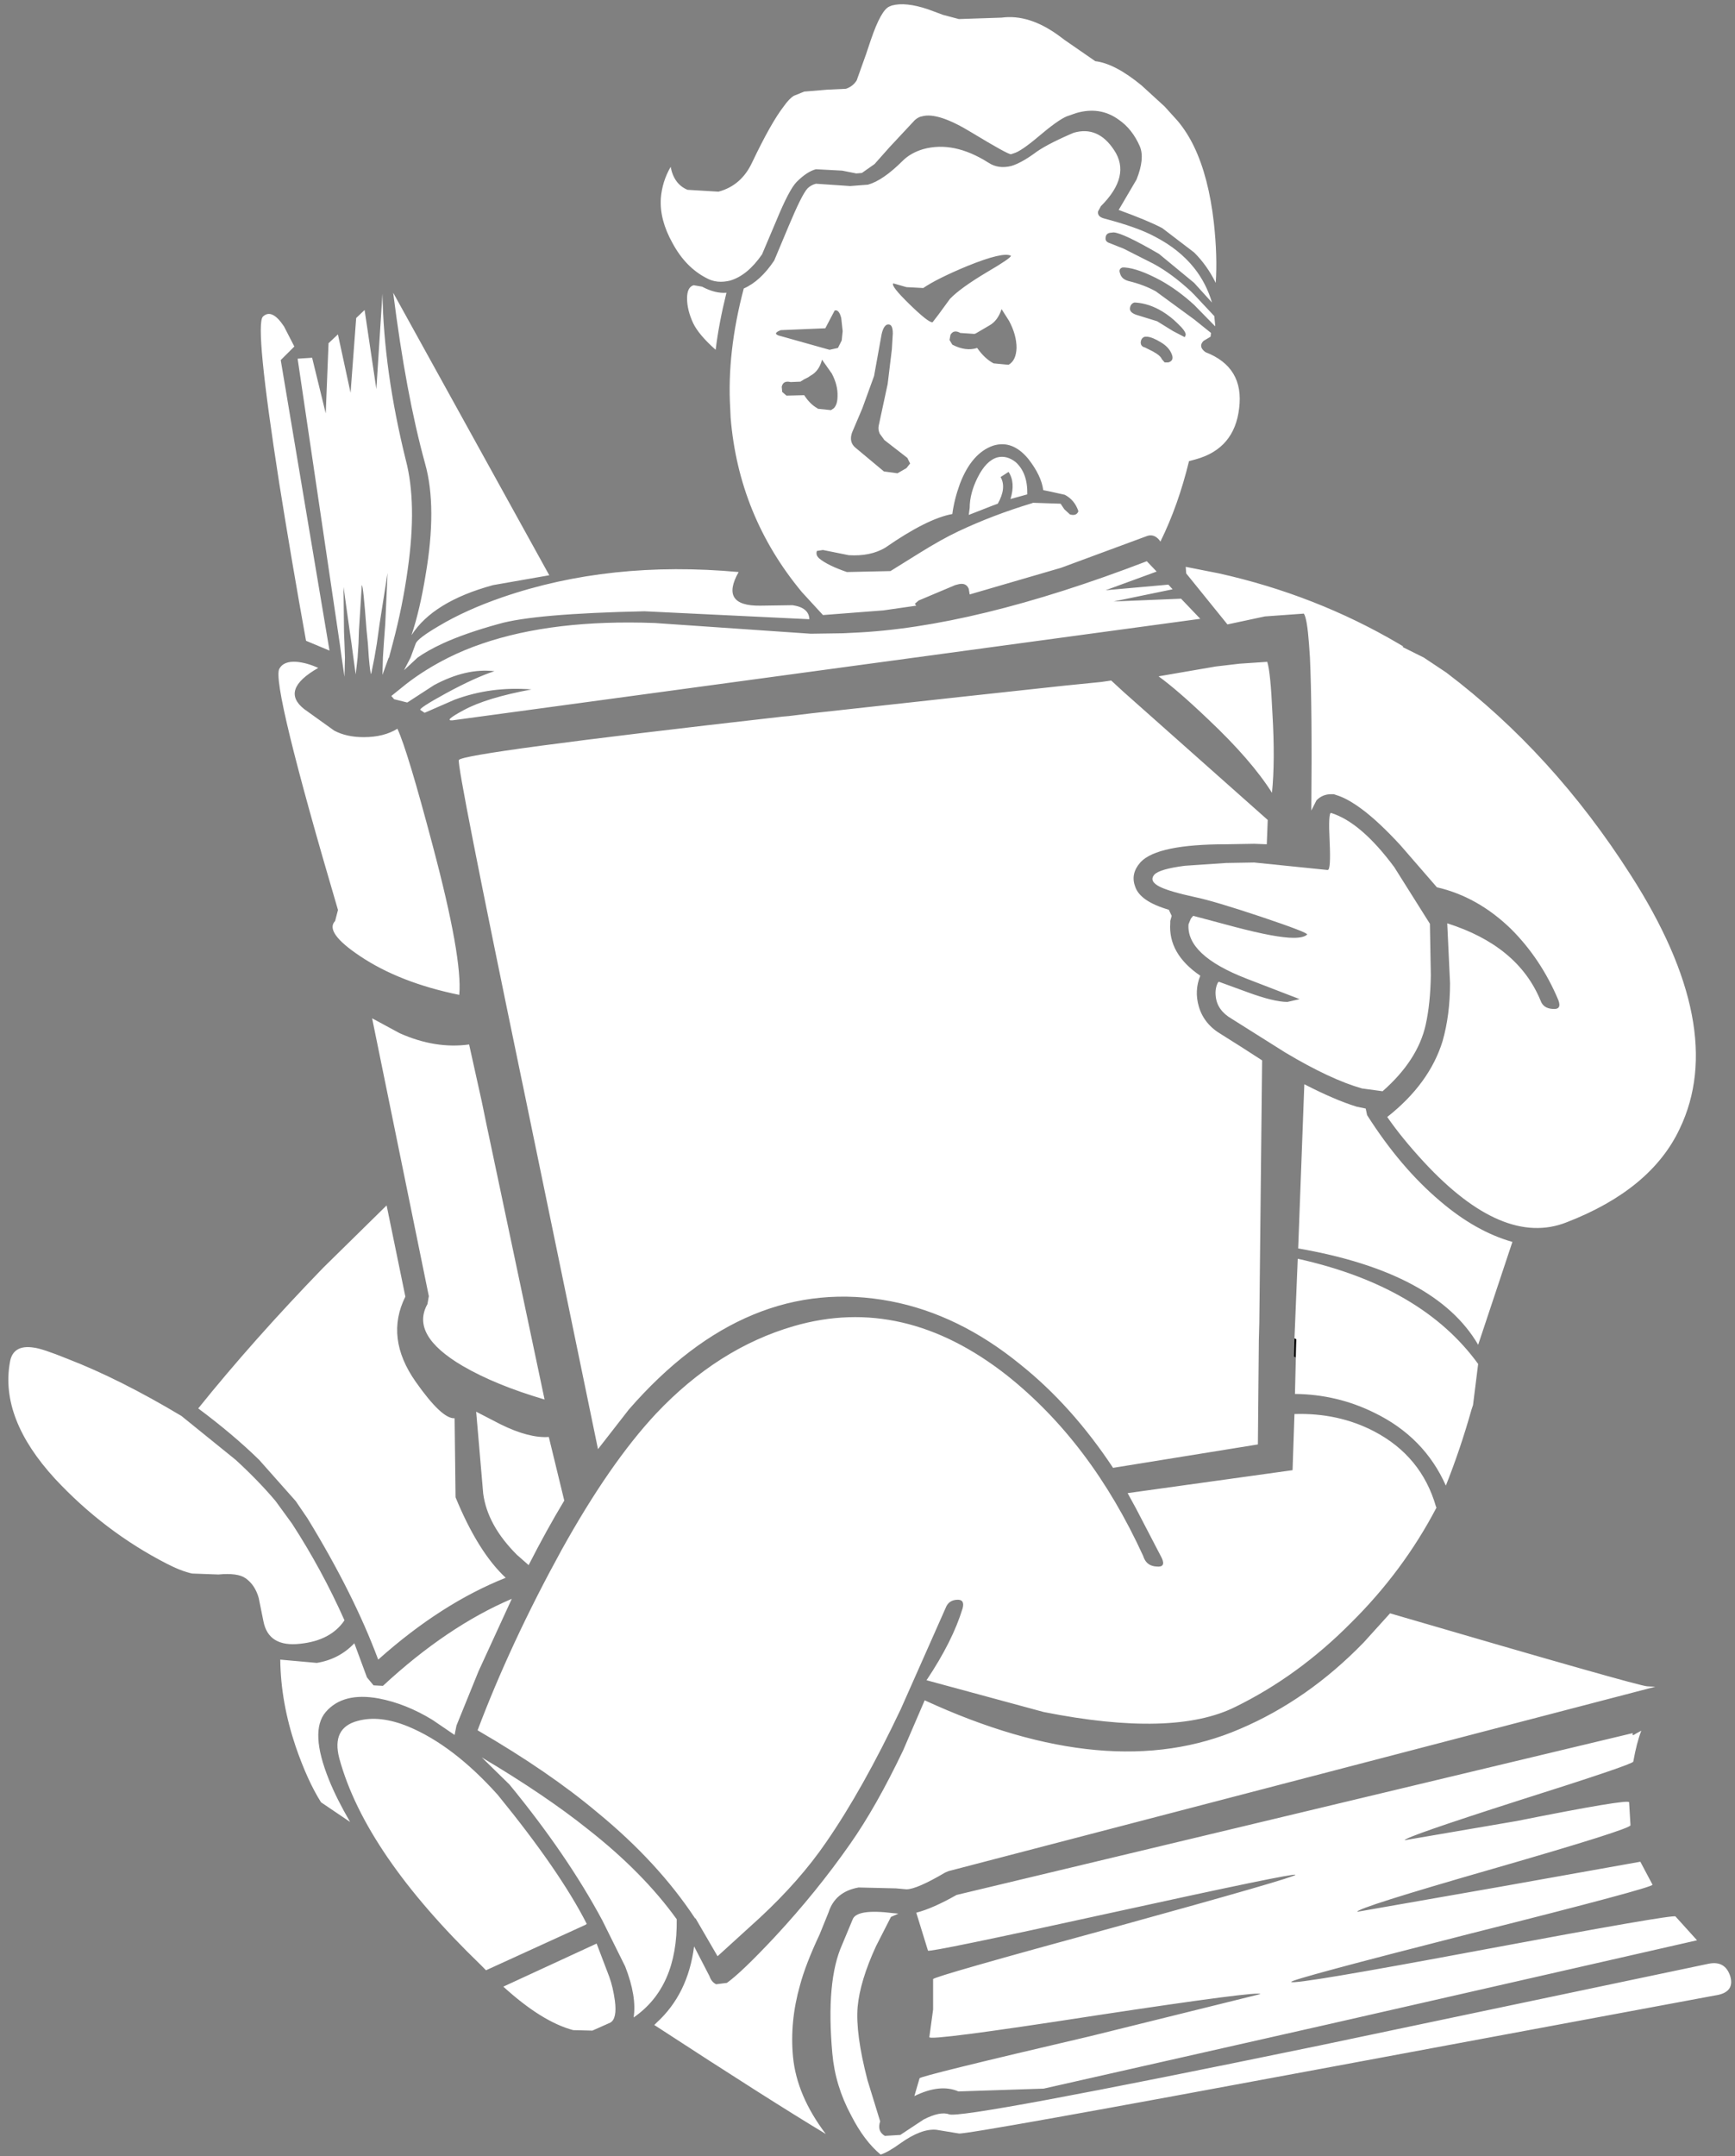 <?xml version="1.0" encoding="UTF-8"?>
<svg xmlns="http://www.w3.org/2000/svg" xmlns:xlink="http://www.w3.org/1999/xlink" width="128pt" height="159pt" viewBox="0 0 128 159" version="1.1">
<rect x="0" y="0" width="128" height="159" fill="#808080" stroke="none"/>
<g id="surface1">
<path style=" stroke:none;fill-rule:nonzero;fill:rgb(0%,0%,0%);fill-opacity:1;" d="M 95.5 98.68 L 95.637 98.746 L 95.602 100.094 L 95.465 100.023 L 95.5 98.68 "/>
<path style=" stroke:none;fill-rule:nonzero;fill:rgb(100%,100%,100%);fill-opacity:1;" d="M 103.52 47.664 L 103.484 47.695 L 103.52 47.73 L 105.043 48.488 L 106.703 49.594 C 111.957 53.57 116.484 58.539 120.289 64.496 C 125.105 71.992 126.316 78.234 123.922 83.227 C 122.516 86.215 119.738 88.516 115.586 90.125 C 112.453 91.367 108.938 89.883 105.043 85.676 C 103.957 84.5 103.059 83.398 102.344 82.363 C 104.418 80.73 105.777 78.867 106.426 76.773 C 106.793 75.488 106.977 74.062 106.977 72.496 L 106.77 68.082 C 110.25 69.188 112.543 71.082 113.652 73.773 C 113.789 74.164 114.09 74.371 114.551 74.395 C 115.012 74.441 115.148 74.223 114.965 73.738 C 114.113 71.715 112.949 69.969 111.473 68.496 C 109.836 66.91 108.016 65.887 106.008 65.426 L 103.312 62.32 C 102.254 61.172 101.309 60.285 100.477 59.668 C 99.762 59.137 99.141 58.793 98.609 58.633 L 98.402 58.562 L 98.195 58.562 C 97.781 58.562 97.422 58.711 97.125 59.012 L 96.742 59.77 C 96.789 54.688 96.754 50.926 96.641 48.488 L 96.57 47.457 C 96.477 46.215 96.352 45.477 96.191 45.246 L 93.32 45.453 L 90.555 46.043 L 87.512 42.281 L 87.477 41.797 L 89.934 42.281 C 94.68 43.34 99.094 45.062 103.176 47.457 L 103.52 47.664 M 105.492 68.117 L 105.559 71.91 C 105.539 73.312 105.41 74.531 105.18 75.566 C 104.789 77.316 103.727 78.949 102 80.465 L 100.477 80.258 C 98.934 79.82 97.043 78.938 94.809 77.602 L 90.867 75.121 C 90.152 74.707 89.758 74.152 89.691 73.465 C 89.645 73.074 89.703 72.727 89.863 72.43 L 89.934 72.395 L 92.008 73.152 C 93.32 73.637 94.312 73.879 94.98 73.879 L 95.879 73.672 L 91.938 72.152 C 88.988 71.004 87.57 69.668 87.684 68.152 L 87.855 67.738 L 87.996 67.566 L 88.031 67.531 L 91.141 68.359 C 93.148 68.887 94.578 69.152 95.43 69.152 C 95.938 69.152 96.27 69.07 96.434 68.91 C 96.5 68.82 95.371 68.383 93.043 67.602 C 90.691 66.816 89.066 66.336 88.168 66.152 C 86.902 65.875 86.035 65.621 85.574 65.391 C 85.023 65.117 84.883 64.816 85.16 64.496 C 85.414 64.219 86.164 64 87.406 63.84 L 90.449 63.633 L 92.523 63.598 L 97.918 64.148 L 97.953 64.148 C 98.113 64.148 98.16 63.449 98.094 62.047 C 98.023 60.645 98.059 59.941 98.195 59.941 C 99.672 60.402 101.227 61.734 102.863 63.941 L 105.492 68.117 M 100.098 81.605 L 100.754 81.742 L 100.859 82.227 C 102.496 84.801 104.293 86.918 106.25 88.57 C 108.004 90.066 109.777 91.066 111.578 91.574 L 109.051 99.16 C 106.977 95.598 102.551 93.23 95.773 92.055 L 96.227 79.949 C 97.746 80.73 99.035 81.281 100.098 81.605 M 95.5 98.68 L 95.742 92.816 C 101.848 94.172 106.285 96.758 109.051 100.574 L 108.672 103.609 L 108.566 103.922 C 108.016 105.875 107.383 107.75 106.668 109.543 C 105.605 107.152 103.844 105.359 101.375 104.164 C 99.555 103.266 97.609 102.805 95.535 102.785 L 95.602 100.094 L 95.637 98.746 L 95.5 98.68 M 105.977 111.164 C 104.34 114.293 102.23 117.133 99.648 119.684 C 97.066 122.285 94.23 124.344 91.141 125.859 C 88.098 127.379 83.387 127.504 77 126.238 L 68.355 123.895 C 69.648 121.961 70.535 120.191 71.02 118.582 C 71.133 118.145 70.996 117.938 70.605 117.961 C 70.188 117.984 69.914 118.18 69.773 118.547 L 66.453 126.031 C 64.586 129.965 62.754 133.23 60.957 135.828 C 59.668 137.715 58.031 139.578 56.047 141.418 L 52.938 144.246 L 51.312 141.449 L 51.277 141.449 C 49.453 138.691 47.059 136.094 44.086 133.656 C 41.711 131.656 38.758 129.633 35.234 127.586 C 36.848 123.309 38.91 118.879 41.422 114.305 C 43.797 110.027 46.125 106.668 48.406 104.23 C 51.449 101.012 54.836 98.863 58.57 97.781 C 63.965 96.219 69.199 97.426 74.27 101.402 C 78.418 104.691 81.773 109.129 84.332 114.719 L 84.398 114.891 C 84.562 115.281 84.871 115.488 85.332 115.512 C 85.793 115.559 85.922 115.352 85.715 114.891 L 83.812 111.234 L 83.191 110.098 L 95.359 108.406 L 95.5 104.266 C 97.641 104.199 99.602 104.621 101.375 105.543 C 103.703 106.762 105.227 108.613 105.941 111.098 L 105.977 111.164 M 122.121 124.375 L 69.98 137.969 L 69.738 138.07 C 68.332 138.898 67.375 139.312 66.871 139.312 L 66.109 139.242 L 63.344 139.176 C 62.191 139.383 61.453 139.992 61.129 141.004 L 60.473 142.625 C 59.781 144.094 59.297 145.348 59.02 146.383 C 58.516 148.152 58.34 149.914 58.504 151.66 C 58.688 153.57 59.492 155.465 60.922 157.352 C 58.203 155.719 53.984 153.039 48.27 149.316 L 48.441 149.145 C 49.984 147.738 50.906 145.867 51.207 143.52 L 52.348 145.727 C 52.441 146.004 52.602 146.199 52.832 146.312 L 53.629 146.211 C 54.363 145.684 55.539 144.555 57.152 142.832 C 59.207 140.621 61.062 138.336 62.719 135.965 C 64.012 134.125 65.312 131.828 66.629 129.066 L 68.219 125.375 C 77.301 129.562 85.059 130.262 91.488 127.48 C 94.832 126.055 97.871 123.93 100.617 121.098 L 102.551 118.961 C 114.816 122.547 121.141 124.344 121.535 124.344 L 122.121 124.375 M 120.703 127.824 L 121.086 127.617 C 120.855 128.215 120.66 128.977 120.496 129.895 C 120.473 130.035 117.66 130.988 112.059 132.758 C 106.461 134.551 103.648 135.531 103.625 135.691 L 111.887 134.277 C 117.418 133.172 120.188 132.711 120.188 132.895 L 120.289 134.586 C 120.312 134.77 116.938 135.84 110.16 137.793 C 103.43 139.727 100.086 140.785 100.133 140.969 L 110.574 139.141 L 121.016 137.277 L 121.914 138.969 C 121.984 139.105 117.535 140.301 108.566 142.555 C 99.625 144.832 95.188 146.027 95.258 146.141 C 95.371 146.305 100.098 145.508 109.434 143.762 C 118.77 142.016 123.492 141.199 123.609 141.312 L 125.199 143.07 L 98.23 149.211 L 77 154.008 L 70.707 154.215 C 69.809 153.824 68.727 153.938 67.457 154.559 L 67.84 153.246 C 67.859 153.133 72.055 152.098 80.422 150.145 L 92.973 147.039 C 93.02 146.855 88.953 147.383 80.77 148.625 C 72.586 149.891 68.52 150.418 68.562 150.211 L 68.84 148.176 L 68.84 145.934 C 68.816 145.82 73.277 144.543 82.223 142.105 C 91.141 139.645 95.59 138.359 95.566 138.242 C 95.543 138.129 91.027 139.059 82.016 141.035 C 73 143.016 68.484 143.945 68.461 143.832 L 67.598 141.035 C 68.402 140.828 69.395 140.395 70.57 139.727 L 120.461 127.793 C 120.395 127.977 120.473 127.988 120.703 127.824 M 127.652 145.727 C 127.883 146.531 127.504 147.004 126.512 147.141 L 98.508 152.352 C 80.367 155.73 71.109 157.387 70.742 157.316 L 69.082 157.043 C 68.344 156.973 67.457 157.305 66.422 158.043 C 65.82 158.48 65.336 158.754 64.969 158.871 C 64.16 158.203 63.434 157.238 62.789 155.973 C 62.008 154.523 61.547 153.008 61.406 151.418 C 61.086 147.855 61.324 145.176 62.133 143.383 L 62.895 141.555 C 63.078 141.004 64.082 140.84 65.902 141.07 L 66.281 141.105 L 65.73 141.348 L 64.621 143.52 C 63.84 145.223 63.391 146.707 63.273 147.969 C 63.16 149.281 63.402 151.086 64 153.387 L 64.934 156.422 C 64.773 156.902 64.887 157.262 65.281 157.492 L 66.422 157.422 L 68.148 156.281 C 68.957 155.871 69.578 155.742 70.016 155.902 C 70.617 156.156 79.719 154.465 97.332 150.832 L 126.062 144.797 C 126.871 144.637 127.402 144.945 127.652 145.727 M 65.797 0.406 C 66.465 0.223 67.355 0.312 68.461 0.684 L 69.566 1.094 L 70.742 1.406 L 73.891 1.301 C 75.25 1.117 76.668 1.566 78.141 2.648 L 78.555 2.957 L 80.805 4.512 C 81.773 4.625 82.914 5.223 84.227 6.305 L 85.922 7.855 L 86.891 8.926 C 87.352 9.477 87.754 10.109 88.098 10.824 C 88.812 12.316 89.297 14.18 89.551 16.41 C 89.734 18.066 89.781 19.551 89.691 20.859 C 89.273 20.008 88.746 19.262 88.098 18.617 L 85.75 16.824 C 85.059 16.457 83.984 16.008 82.531 15.48 L 83.848 13.238 C 84.262 12.203 84.344 11.387 84.09 10.789 C 83.719 9.938 83.199 9.281 82.531 8.824 C 81.609 8.156 80.562 7.996 79.387 8.34 L 78.695 8.582 C 78.258 8.766 77.566 9.258 76.621 10.062 C 75.746 10.801 75.133 11.215 74.789 11.305 L 74.582 11.375 C 74.418 11.375 73.461 10.848 71.711 9.789 C 70.027 8.754 68.793 8.352 68.012 8.582 C 67.848 8.605 67.676 8.695 67.492 8.855 L 65.625 10.855 L 64.52 12.098 L 63.586 12.754 L 63.172 12.789 L 62.133 12.582 L 60.195 12.48 C 59.758 12.594 59.285 12.902 58.777 13.41 C 58.41 13.777 57.902 14.742 57.258 16.309 L 56.219 18.758 C 55.504 19.793 54.723 20.434 53.871 20.688 C 53.223 20.848 52.648 20.793 52.141 20.516 C 51.102 19.988 50.262 19.125 49.617 17.93 C 48.973 16.777 48.684 15.676 48.754 14.617 C 48.82 13.789 49.062 13.02 49.477 12.305 C 49.641 13.156 50.055 13.719 50.723 13.996 L 53.004 14.133 C 54.133 13.836 54.965 13.109 55.496 11.961 C 56.418 10.031 57.188 8.66 57.812 7.855 C 58.086 7.465 58.34 7.199 58.57 7.062 L 59.332 6.754 L 61.027 6.613 L 62.41 6.547 C 62.754 6.43 63.02 6.223 63.203 5.926 L 63.895 3.992 L 64.242 2.957 C 64.75 1.465 65.211 0.637 65.625 0.477 L 65.797 0.406 M 79.215 9.789 C 80.41 9.441 81.402 9.867 82.188 11.062 C 83.039 12.328 82.719 13.707 81.219 15.203 L 81.012 15.582 C 80.965 15.836 81.105 16.008 81.426 16.102 C 83.086 16.539 84.344 16.984 85.195 17.445 C 86.395 18.066 87.363 18.836 88.098 19.758 C 88.699 20.516 89.137 21.367 89.414 22.309 L 88.098 20.859 L 85.508 18.723 C 83.73 17.688 82.613 17.16 82.152 17.137 L 81.875 17.168 C 81.668 17.215 81.566 17.344 81.566 17.551 C 81.543 17.734 81.645 17.859 81.875 17.93 L 82.914 18.344 L 85.09 19.445 C 85.992 19.93 86.914 20.609 87.855 21.48 L 88.098 21.723 L 89.586 23.309 L 89.656 24.035 L 89.621 24.035 L 88.098 22.48 C 87.293 21.746 86.473 21.148 85.645 20.688 C 84.539 20.09 83.652 19.77 82.98 19.723 L 82.809 19.723 C 82.602 19.793 82.543 19.941 82.637 20.172 C 82.707 20.445 82.914 20.629 83.258 20.723 C 84.02 20.906 84.688 21.16 85.266 21.48 L 88.098 23.551 L 89.344 24.551 L 89.309 24.828 L 88.789 25.137 C 88.516 25.414 88.559 25.691 88.93 25.965 C 90.844 26.703 91.672 28.082 91.418 30.105 C 91.188 32.082 90.129 33.336 88.238 33.863 L 87.719 34.004 C 87.188 36.188 86.484 38.164 85.609 39.938 L 85.508 39.797 C 85.23 39.477 84.906 39.395 84.539 39.555 L 78.281 41.867 L 71.539 43.832 L 71.469 43.418 C 71.332 43.074 71.043 42.973 70.605 43.109 L 70.465 43.145 L 67.77 44.281 L 67.492 44.523 L 67.598 44.66 L 65.176 45.008 L 60.715 45.352 L 59.16 43.66 C 56.047 39.914 54.297 35.625 53.902 30.793 L 53.871 30.105 C 53.707 27.344 54.043 24.402 54.871 21.273 C 55.703 20.906 56.449 20.215 57.121 19.203 L 58.191 16.652 C 58.836 15.113 59.297 14.191 59.574 13.895 C 59.734 13.73 59.941 13.617 60.195 13.547 L 62.719 13.719 L 64.035 13.617 C 64.773 13.41 65.625 12.824 66.594 11.859 C 66.984 11.469 67.492 11.18 68.113 10.996 C 69.613 10.582 71.215 10.914 72.922 11.996 C 73.406 12.316 73.969 12.398 74.613 12.238 C 75.074 12.098 75.629 11.801 76.273 11.34 C 76.805 10.926 77.703 10.445 78.973 9.891 L 79.215 9.789 M 26.898 22.859 L 27.766 28.691 L 28.215 21.652 C 28.281 25.473 28.859 29.566 29.941 33.934 C 30.496 36.051 30.543 38.727 30.082 41.973 C 29.828 43.809 29.457 45.637 28.973 47.457 L 28.699 48.488 L 28.664 48.523 L 28.215 49.766 L 28.25 48.488 L 28.316 47.457 L 28.422 46.008 L 28.594 42.246 L 28.008 45.973 L 27.801 47.457 L 27.625 48.488 L 27.383 49.699 C 27.34 49.699 27.281 49.297 27.211 48.488 L 27.141 47.457 L 27.039 46.422 C 26.879 44.234 26.762 43.145 26.691 43.145 L 26.484 46.453 L 26.449 47.457 L 26.383 48.488 L 26.242 49.73 L 26.07 48.488 L 25.934 47.457 L 25.793 46.488 L 25.344 43.281 L 25.379 46.594 L 25.414 47.457 L 25.449 48.488 L 25.414 49.906 L 25.207 48.488 L 25.066 47.457 L 21.957 26.449 L 23.027 26.379 L 24.031 30.484 L 24.238 25.309 L 24.93 24.656 L 25.863 28.965 L 26.277 23.449 L 26.898 22.859 M 20.953 24.07 L 21.715 25.551 L 20.711 26.551 L 24.309 47.973 L 22.578 47.25 C 21.887 43.43 21.23 39.566 20.605 35.66 C 19.387 27.863 18.98 23.758 19.398 23.344 C 19.836 22.93 20.355 23.172 20.953 24.07 M 31.359 34.176 C 30.414 30.75 29.633 26.551 29.008 21.586 L 40.523 42.418 L 36.375 43.145 C 33.422 43.949 31.418 45.18 30.359 46.836 C 30.773 45.594 31.117 44.121 31.395 42.418 C 31.973 39.062 31.961 36.312 31.359 34.176 M 34.23 52.352 C 35.336 51.754 36.996 51.25 39.211 50.836 C 37.227 50.676 35.336 50.926 33.539 51.594 L 31.324 52.559 L 31.016 52.352 C 30.898 52.285 31.535 51.871 32.918 51.113 C 34.367 50.328 35.555 49.789 36.477 49.492 C 35.07 49.328 33.586 49.676 32.016 50.523 L 30.047 51.801 L 29.078 51.559 L 28.871 51.32 L 29.941 50.457 C 30.887 49.719 31.938 49.066 33.09 48.488 C 33.871 48.098 34.703 47.754 35.578 47.457 C 39.082 46.258 43.324 45.754 48.301 45.938 L 59.816 46.73 L 62.203 46.695 L 62.895 46.66 C 68.863 46.41 76.102 44.648 84.605 41.383 L 85.332 42.145 L 81.566 43.523 L 86.199 43.109 L 86.508 43.453 L 82.152 44.352 L 87.133 44.145 L 88.551 45.629 L 33.398 53.113 C 32.918 53.16 33.191 52.906 34.23 52.352 M 32.641 47.457 C 31.902 47.801 31.293 48.145 30.809 48.488 L 29.805 49.422 L 30.289 48.488 L 30.668 47.457 C 30.762 47.203 31.336 46.766 32.398 46.145 C 33.711 45.363 35.266 44.66 37.066 44.039 C 42.344 42.223 48.152 41.602 54.492 42.18 C 53.547 43.855 54.078 44.684 56.082 44.66 L 58.469 44.625 C 59.273 44.742 59.691 45.086 59.711 45.66 L 47.543 45.074 C 42.125 45.191 38.539 45.5 36.789 46.008 C 35.129 46.465 33.746 46.949 32.641 47.457 M 29.32 53.734 C 29.828 54.836 30.691 57.699 31.914 62.32 C 33.391 67.863 34.047 71.543 33.883 73.359 C 30.957 72.762 28.512 71.809 26.555 70.496 C 24.801 69.324 24.191 68.461 24.723 67.91 L 24.93 67.117 L 24.93 67.082 C 21.656 55.977 20.215 50.055 20.605 49.316 C 20.816 48.926 21.242 48.754 21.887 48.801 C 22.395 48.848 22.922 48.996 23.477 49.25 C 21.586 50.328 21.242 51.34 22.441 52.285 L 24.652 53.871 C 25.25 54.191 25.977 54.355 26.832 54.355 C 27.82 54.355 28.652 54.148 29.32 53.734 M 29.492 76.188 C 31.246 76.969 32.949 77.246 34.609 77.016 L 35.543 81.227 L 35.891 82.914 L 40.176 103.195 C 37.758 102.484 35.738 101.656 34.125 100.715 C 31.543 99.195 30.68 97.68 31.535 96.16 L 31.637 95.574 L 27.453 75.086 L 29.492 76.188 M 83.672 22.309 C 83.488 22.379 83.387 22.516 83.363 22.723 C 83.34 22.93 83.488 23.09 83.812 23.207 L 85.367 23.688 L 86.543 24.414 L 87.406 24.863 L 87.477 24.688 C 87.477 24.504 87.281 24.23 86.891 23.863 C 86.543 23.516 86.164 23.219 85.75 22.965 C 85.102 22.574 84.445 22.355 83.777 22.309 L 83.672 22.309 M 84.469 25.621 L 85.023 25.898 C 85.414 26.105 85.645 26.301 85.715 26.484 L 85.922 26.723 L 86.199 26.723 C 86.496 26.633 86.578 26.426 86.441 26.105 C 86.301 25.758 86.035 25.473 85.645 25.242 C 85.23 24.988 84.895 24.852 84.641 24.828 L 84.469 24.828 C 84.285 24.875 84.18 25.012 84.156 25.242 C 84.156 25.449 84.262 25.574 84.469 25.621 M 70.086 22.035 C 70.594 21.504 71.504 20.848 72.816 20.066 C 73.992 19.379 74.582 18.977 74.582 18.859 C 74.188 18.652 73.117 18.906 71.363 19.617 C 69.867 20.238 68.781 20.781 68.113 21.238 L 66.871 21.172 L 65.902 20.895 C 65.762 21.012 66.168 21.527 67.113 22.449 C 68.059 23.367 68.621 23.805 68.805 23.758 L 69.254 23.172 L 70.086 22.035 M 70.258 25.414 C 70.926 25.758 71.539 25.84 72.09 25.656 C 72.461 26.184 72.863 26.562 73.301 26.793 L 74.406 26.898 C 74.777 26.691 74.973 26.277 74.996 25.656 C 74.996 25.012 74.812 24.344 74.441 23.656 L 73.891 22.793 C 73.703 23.367 73.406 23.77 72.988 24 L 71.988 24.586 L 71.883 24.621 L 70.848 24.551 C 70.523 24.367 70.281 24.414 70.121 24.688 L 70.051 25.07 L 70.258 25.414 M 73.266 32.863 C 72.207 33.23 71.387 34.176 70.812 35.691 C 70.535 36.453 70.352 37.188 70.258 37.902 C 69.012 38.129 67.367 38.957 65.312 40.383 C 64.578 40.82 63.676 41.004 62.617 40.938 L 60.715 40.555 L 60.266 40.625 C 60.195 40.832 60.254 41.016 60.438 41.176 C 60.855 41.523 61.535 41.855 62.48 42.18 L 65.695 42.109 L 67.805 40.797 C 68.91 40.109 69.879 39.566 70.707 39.176 C 72.414 38.371 74.223 37.684 76.137 37.105 L 76.207 37.074 L 78.246 37.141 L 78.523 37.555 L 78.938 37.934 C 79.258 38.027 79.469 37.945 79.559 37.695 C 79.375 37.141 79.039 36.738 78.555 36.484 L 77.484 36.246 L 76.965 36.141 C 76.875 35.43 76.504 34.656 75.859 33.832 C 75.074 32.887 74.211 32.566 73.266 32.863 M 72.125 35.211 C 72.539 34.383 73.023 33.887 73.578 33.727 C 74.039 33.613 74.488 33.727 74.926 34.07 C 75.523 34.602 75.812 35.395 75.789 36.453 L 74.547 36.797 C 74.801 35.992 74.754 35.324 74.406 34.797 L 73.82 35.176 C 74.121 35.703 74.051 36.359 73.613 37.141 L 73.23 37.281 L 71.469 37.969 L 71.539 37.453 C 71.539 36.738 71.734 35.992 72.125 35.211 M 57.637 24.793 L 61.199 25.793 L 61.82 25.656 L 62.098 25.102 L 62.168 24.414 L 62.062 23.449 C 61.949 23.012 61.789 22.828 61.578 22.895 L 60.887 24.207 L 57.602 24.344 C 57.121 24.527 57.133 24.68 57.637 24.793 M 60.645 26.52 C 60.508 27.07 60.23 27.461 59.816 27.691 L 59.609 27.828 L 59.332 27.965 L 59.055 28.141 L 58.328 28.172 C 57.961 28.082 57.742 28.195 57.672 28.52 L 57.707 28.898 L 58.02 29.172 L 59.332 29.141 C 59.609 29.574 59.93 29.898 60.301 30.105 L 60.336 30.141 L 61.305 30.242 L 61.512 30.105 C 61.695 29.922 61.789 29.621 61.789 29.207 C 61.809 28.68 61.672 28.129 61.371 27.551 L 60.645 26.52 M 65.453 23.93 C 65.27 24 65.129 24.242 65.039 24.656 L 64.484 27.727 L 63.621 30.105 L 62.859 31.898 C 62.699 32.359 62.777 32.727 63.102 33.004 L 65.211 34.762 L 66.211 34.898 L 66.871 34.52 L 67.145 34.176 L 66.938 33.762 L 65.246 32.449 L 64.898 31.969 C 64.809 31.762 64.785 31.566 64.828 31.383 L 65.488 28.312 L 65.797 25.758 L 65.867 24.586 C 65.867 24.102 65.742 23.883 65.488 23.93 L 65.453 23.93 M 50.688 22 C 50.688 21.445 50.852 21.125 51.172 21.031 L 51.793 21.137 C 52.441 21.48 53.039 21.633 53.594 21.586 C 53.223 23.078 52.957 24.484 52.797 25.793 C 51.969 25.059 51.414 24.402 51.137 23.828 C 50.84 23.184 50.688 22.574 50.688 22 M 58.191 52.801 L 59.887 52.594 L 70.879 51.387 L 78.523 50.559 L 81.254 50.285 L 81.98 50.18 L 82.879 51.008 L 93.527 60.461 L 93.457 62.254 L 92.523 62.219 L 90.449 62.254 C 87.086 62.254 84.988 62.691 84.156 63.562 L 84.125 63.598 C 83.641 64.148 83.512 64.738 83.742 65.359 C 83.973 66.094 84.805 66.668 86.23 67.082 L 86.441 67.531 L 86.336 67.91 L 86.336 68.047 C 86.223 69.566 86.957 70.863 88.551 71.945 C 88.25 72.684 88.215 73.441 88.445 74.223 C 88.699 75.098 89.262 75.785 90.141 76.293 L 91.559 77.188 L 93.113 78.188 L 92.906 97.504 L 92.871 98.852 L 92.801 106.508 L 82.117 108.234 C 80.09 105.176 77.809 102.633 75.273 100.609 C 72.254 98.148 69.07 96.598 65.73 95.953 C 58.652 94.598 52.211 97.254 46.402 103.922 L 44.117 106.855 L 38.828 81.258 L 38.551 79.914 L 38.484 79.602 C 35.277 64.148 33.734 56.297 33.852 56.043 C 33.988 55.699 41.965 54.629 57.777 52.836 L 58.191 52.801 M 93.875 52.629 C 94.012 54.953 94 56.895 93.84 58.457 C 92.824 56.848 91.258 55.043 89.137 53.043 C 87.617 51.594 86.395 50.535 85.473 49.871 L 89.691 49.145 L 91.453 48.938 L 93.492 48.801 C 93.656 49.305 93.781 50.582 93.875 52.629 M 41.629 110.648 C 40.754 112.098 39.879 113.684 39 115.406 L 38.137 114.648 C 36.684 113.199 35.855 111.695 35.648 110.129 L 35.129 104.094 L 36.926 105.023 C 38.332 105.715 39.52 106.027 40.488 105.957 L 41.629 110.648 M 43.184 141.934 L 35.855 145.281 L 35.477 144.898 C 29.781 139.402 26.301 134.32 25.031 129.652 C 24.641 128.16 25.09 127.238 26.383 126.895 C 27.465 126.594 28.711 126.734 30.117 127.309 C 32.328 128.227 34.531 129.906 36.719 132.344 C 39.762 136.07 41.953 139.242 43.289 141.863 L 43.184 141.934 M 44.43 141.59 C 42.703 138.371 40.418 135.035 37.586 131.586 L 35.543 129.586 C 38.68 131.449 41.297 133.219 43.395 134.898 C 46.09 137.012 48.27 139.219 49.926 141.52 C 49.973 144.855 48.914 147.27 46.746 148.762 C 46.906 147.73 46.699 146.477 46.125 145.004 L 44.43 141.59 M 44.949 145.762 C 45.133 146.27 45.27 146.855 45.363 147.523 C 45.48 148.418 45.363 148.957 45.02 149.145 L 43.703 149.73 L 42.285 149.695 C 40.742 149.281 39.023 148.211 37.133 146.488 L 44.016 143.312 L 44.949 145.762 M 29.906 95.609 C 28.895 97.633 29.148 99.727 30.668 101.887 C 31.961 103.727 32.918 104.621 33.539 104.578 L 33.609 110.406 C 34.715 113.098 35.949 115.074 37.309 116.34 C 34.125 117.605 30.992 119.617 27.902 122.375 C 26.703 119.156 24.965 115.684 22.684 111.957 L 21.816 110.684 L 19.121 107.648 C 17.852 106.406 16.355 105.141 14.625 103.852 C 17.324 100.496 20.398 97.035 23.855 93.469 L 28.523 88.883 L 29.906 95.609 M 17.391 107.648 C 18.52 108.684 19.5 109.695 20.332 110.684 L 21.539 112.34 C 23.016 114.613 24.309 116.996 25.414 119.477 C 24.746 120.469 23.66 121.043 22.164 121.203 C 20.598 121.387 19.684 120.836 19.434 119.547 L 19.086 117.824 C 18.902 117.18 18.578 116.695 18.117 116.375 C 17.727 116.098 17.059 116.008 16.113 116.098 L 14.176 116.027 C 13.645 115.914 13.023 115.672 12.309 115.305 C 9.219 113.719 6.465 111.625 4.047 109.027 C 1.348 106.082 0.242 103.23 0.727 100.473 C 0.863 99.574 1.453 99.207 2.488 99.367 C 2.906 99.414 3.734 99.691 4.98 100.195 C 7.539 101.184 10.34 102.586 13.383 104.406 L 17.391 107.648 M 27.938 125.238 C 26.184 124.918 24.883 125.25 24.031 126.238 C 23.223 127.184 23.305 128.848 24.273 131.242 C 24.641 132.16 25.16 133.195 25.828 134.344 L 23.684 132.895 C 23.016 131.84 22.395 130.469 21.816 128.793 C 21.078 126.605 20.699 124.469 20.676 122.375 L 23.375 122.617 C 24.48 122.434 25.402 121.949 26.141 121.168 L 27.074 123.688 L 27.559 124.273 L 28.25 124.309 C 31.406 121.387 34.574 119.25 37.758 117.891 L 35.301 123.238 L 33.676 127.238 L 33.539 127.93 L 31.914 126.824 C 30.602 126.02 29.273 125.492 27.938 125.238 "/>
</g>
</svg>
